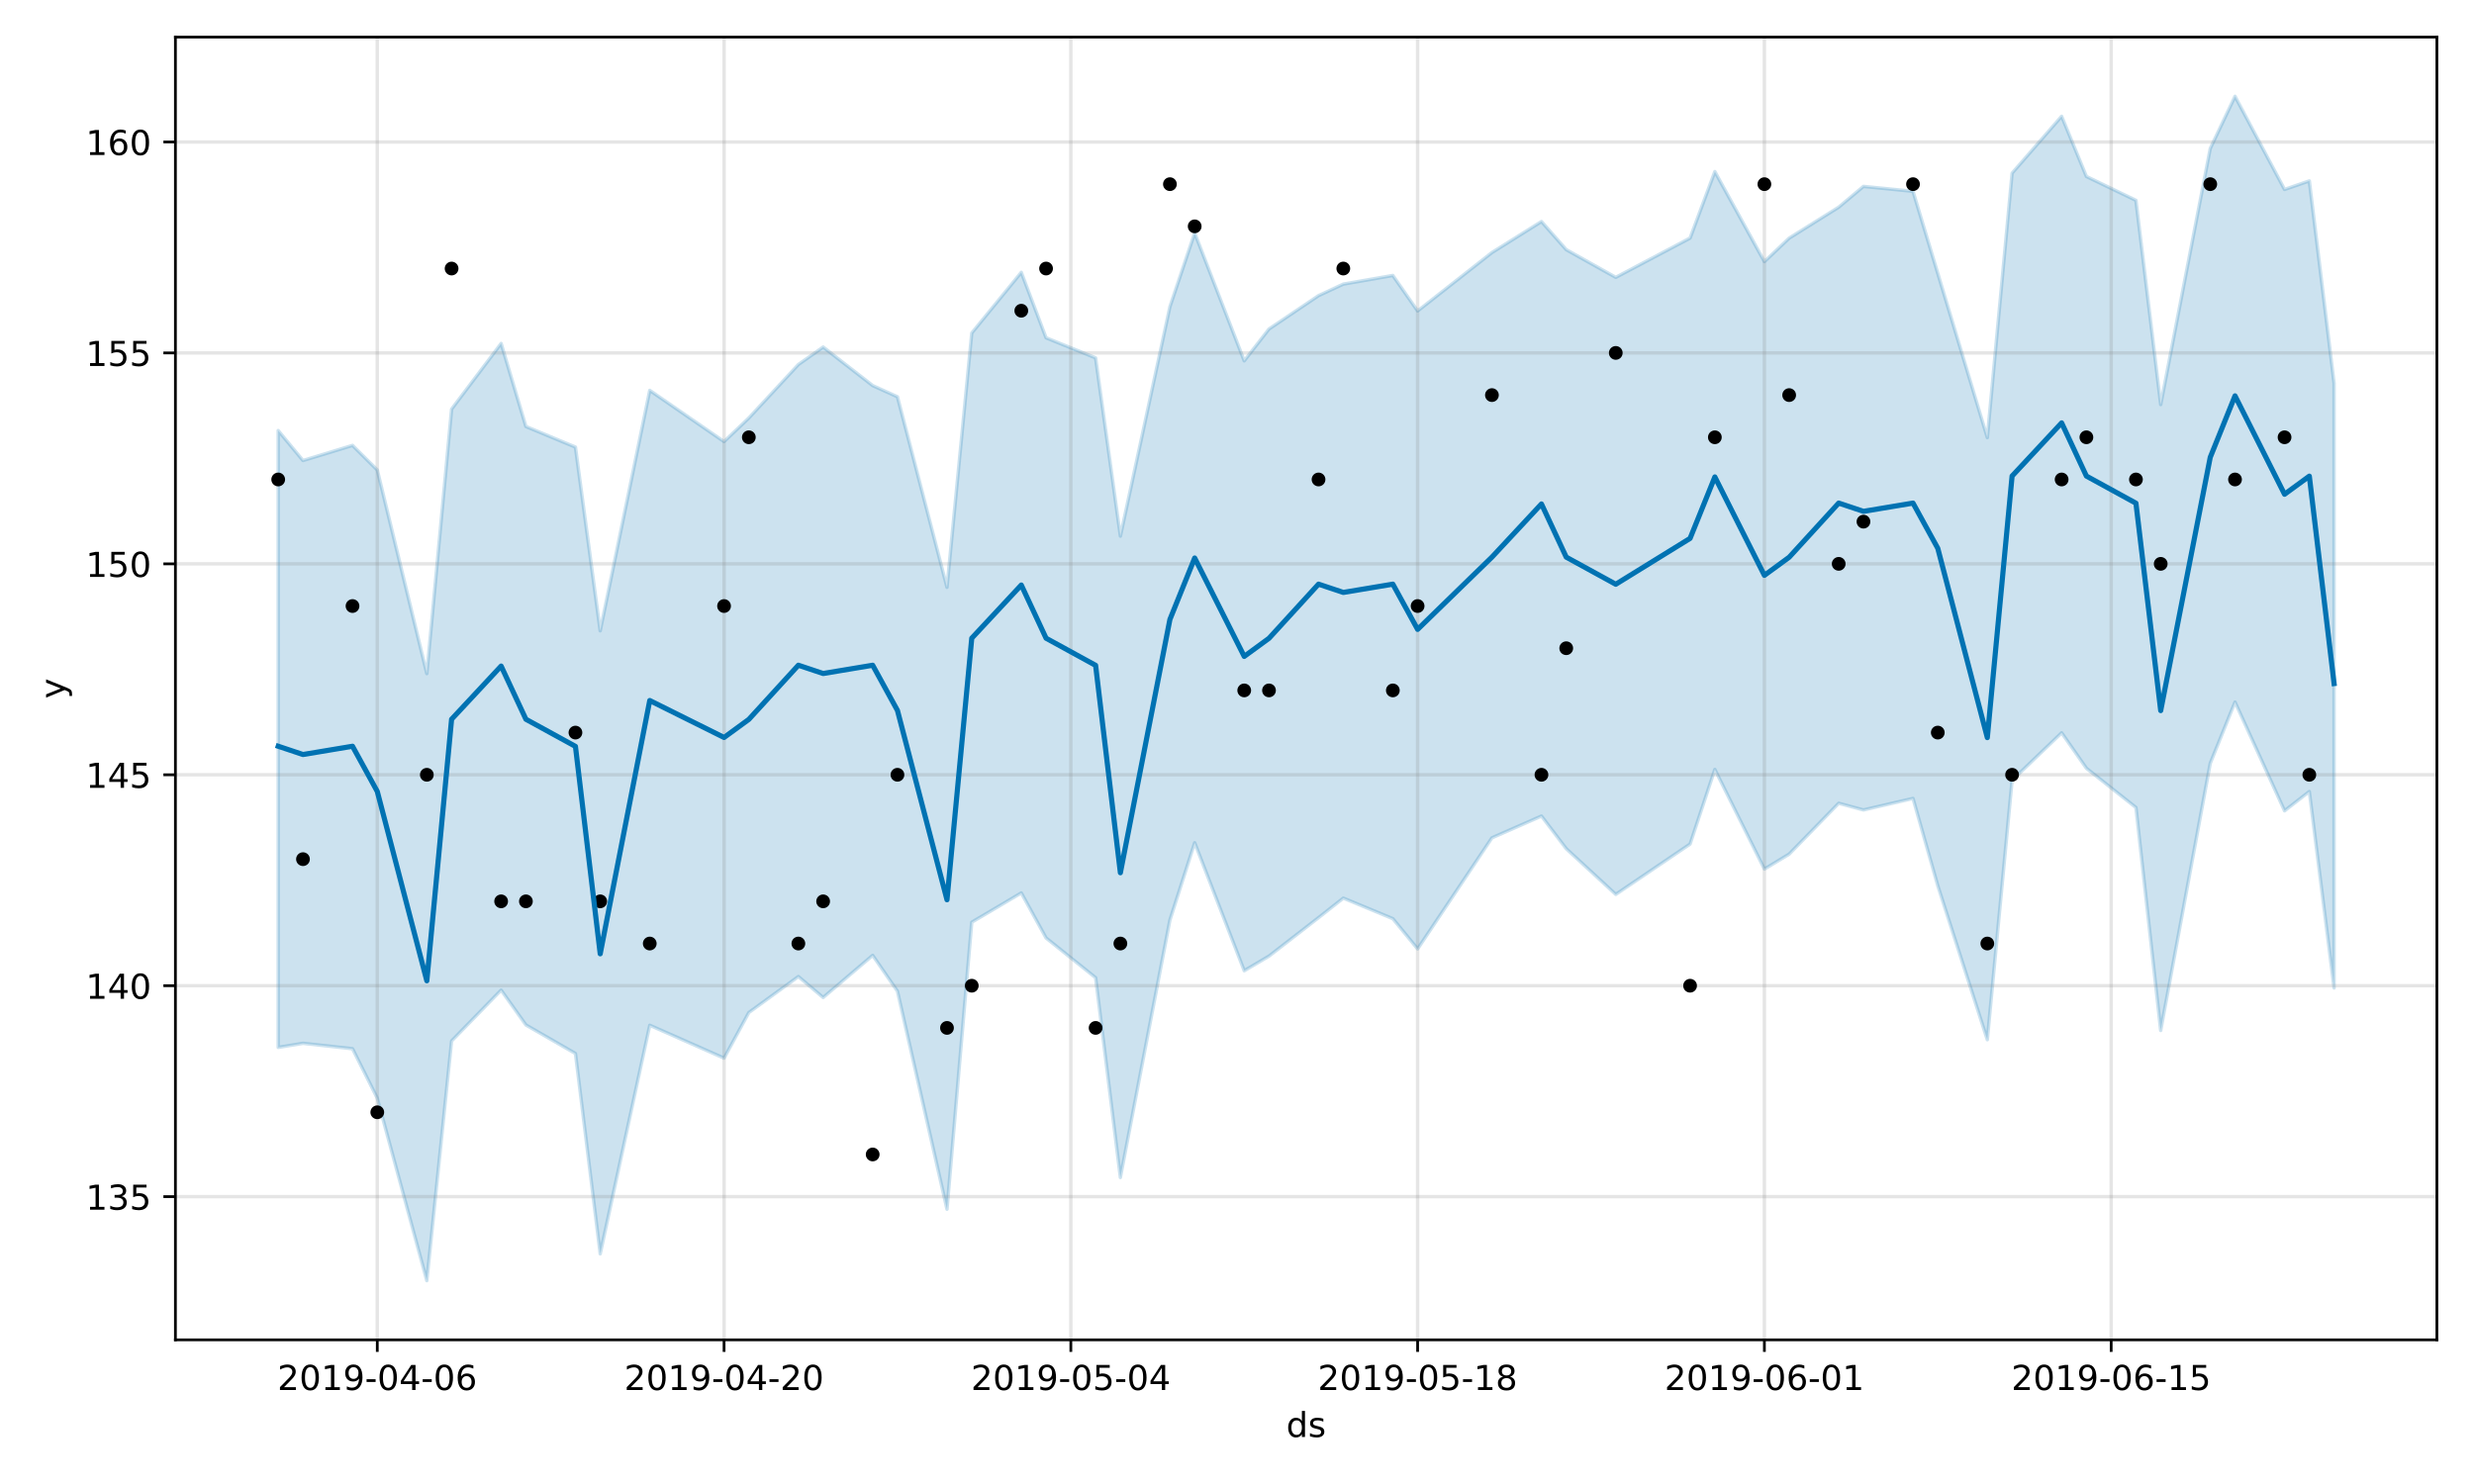 <?xml version="1.0" encoding="utf-8" standalone="no"?>
<!DOCTYPE svg PUBLIC "-//W3C//DTD SVG 1.1//EN"
  "http://www.w3.org/Graphics/SVG/1.1/DTD/svg11.dtd">
<!-- Created with matplotlib (https://matplotlib.org/) -->
<svg height="432pt" version="1.1" viewBox="0 0 720 432" width="720pt" xmlns="http://www.w3.org/2000/svg" xmlns:xlink="http://www.w3.org/1999/xlink">
 <defs>
  <style type="text/css">
*{stroke-linecap:butt;stroke-linejoin:round;}
  </style>
 </defs>
 <g id="figure_1">
  <g id="patch_1">
   <path d="M 0 432 
L 720 432 
L 720 0 
L 0 0 
z
" style="fill:#ffffff;"/>
  </g>
  <g id="axes_1">
   <g id="patch_2">
    <path d="M 51.05 390.04 
L 709.2 390.04 
L 709.2 10.8 
L 51.05 10.8 
z
" style="fill:#ffffff;"/>
   </g>
   <g id="PolyCollection_1">
    <defs>
     <path d="M 80.966 -306.66 
L 80.966 -127.1 
L 88.175 -128.285 
L 102.592 -126.711 
L 109.801 -112.301 
L 124.218 -59.198 
L 131.426 -128.961 
L 145.844 -143.767 
L 153.052 -133.628 
L 167.47 -125.317 
L 174.678 -66.998 
L 189.096 -133.537 
L 210.722 -123.965 
L 217.93 -137.238 
L 232.348 -147.722 
L 239.556 -141.614 
L 253.974 -153.889 
L 261.182 -143.455 
L 275.6 -79.986 
L 282.808 -163.531 
L 297.225 -172.06 
L 304.434 -158.946 
L 318.851 -147.385 
L 326.06 -89.225 
L 340.477 -164.164 
L 347.686 -186.668 
L 362.103 -149.415 
L 369.312 -153.669 
L 383.729 -164.859 
L 390.938 -170.548 
L 405.355 -164.565 
L 412.564 -155.767 
L 434.19 -188.098 
L 448.607 -194.44 
L 455.816 -184.939 
L 470.233 -171.637 
L 491.859 -186.29 
L 499.068 -208.017 
L 513.485 -179.004 
L 520.694 -183.362 
L 535.111 -198.162 
L 542.32 -196.219 
L 556.737 -199.571 
L 563.946 -174.172 
L 578.363 -129.336 
L 585.572 -204.849 
L 599.989 -218.678 
L 607.198 -208.349 
L 621.615 -196.925 
L 628.824 -132.023 
L 643.241 -209.788 
L 650.449 -227.616 
L 664.867 -195.967 
L 672.075 -201.576 
L 679.284 -144.403 
L 679.284 -320.428 
L 679.284 -320.428 
L 672.075 -379.341 
L 664.867 -376.852 
L 650.449 -403.962 
L 643.241 -388.764 
L 628.824 -314.227 
L 621.615 -373.682 
L 607.198 -380.632 
L 599.989 -398.152 
L 585.572 -381.597 
L 578.363 -304.598 
L 563.946 -352.431 
L 556.737 -376.318 
L 542.32 -377.742 
L 535.111 -371.691 
L 520.694 -362.677 
L 513.485 -355.838 
L 499.068 -382.054 
L 491.859 -362.697 
L 470.233 -351.267 
L 455.816 -359.327 
L 448.607 -367.513 
L 434.19 -358.482 
L 412.564 -341.475 
L 405.355 -351.814 
L 390.938 -349.299 
L 383.729 -345.946 
L 369.312 -336.224 
L 362.103 -326.958 
L 347.686 -364.182 
L 340.477 -342.704 
L 326.06 -275.931 
L 318.851 -327.823 
L 304.434 -333.665 
L 297.225 -352.721 
L 282.808 -335.058 
L 275.6 -261.027 
L 261.182 -316.498 
L 253.974 -319.76 
L 239.556 -330.974 
L 232.348 -325.883 
L 217.93 -310.324 
L 210.722 -303.45 
L 189.096 -318.363 
L 174.678 -248.365 
L 167.47 -301.854 
L 153.052 -307.849 
L 145.844 -332.022 
L 131.426 -312.909 
L 124.218 -235.908 
L 109.801 -295.186 
L 102.592 -302.345 
L 88.175 -297.948 
L 80.966 -306.66 
z
" id="m948a44543b" style="stroke:#0072b2;stroke-opacity:0.2;"/>
    </defs>
    <g clip-path="url(#p5f0c7c4eed)">
     <use style="fill:#0072b2;fill-opacity:0.2;stroke:#0072b2;stroke-opacity:0.2;" x="0" xlink:href="#m948a44543b" y="432"/>
    </g>
   </g>
   <g id="matplotlib.axis_1">
    <g id="xtick_1">
     <g id="line2d_1">
      <path clip-path="url(#p5f0c7c4eed)" d="M 109.801 390.04 
L 109.801 10.8 
" style="fill:none;stroke:#808080;stroke-linecap:square;stroke-opacity:0.2;"/>
     </g>
     <g id="line2d_2">
      <defs>
       <path d="M 0 0 
L 0 3.5 
" id="m954a18c85c" style="stroke:#000000;stroke-width:0.8;"/>
      </defs>
      <g>
       <use style="stroke:#000000;stroke-width:0.8;" x="109.801" xlink:href="#m954a18c85c" y="390.04"/>
      </g>
     </g>
     <g id="text_1">
      <!-- 2019-04-06 -->
      <defs>
       <path d="M 19.188 8.297 
L 53.609 8.297 
L 53.609 0 
L 7.328 0 
L 7.328 8.297 
Q 12.938 14.109 22.625 23.891 
Q 32.328 33.688 34.812 36.531 
Q 39.547 41.844 41.422 45.531 
Q 43.312 49.219 43.312 52.781 
Q 43.312 58.594 39.234 62.25 
Q 35.156 65.922 28.609 65.922 
Q 23.969 65.922 18.812 64.312 
Q 13.672 62.703 7.812 59.422 
L 7.812 69.391 
Q 13.766 71.781 18.938 73 
Q 24.125 74.219 28.422 74.219 
Q 39.75 74.219 46.484 68.547 
Q 53.219 62.891 53.219 53.422 
Q 53.219 48.922 51.531 44.891 
Q 49.859 40.875 45.406 35.406 
Q 44.188 33.984 37.641 27.219 
Q 31.109 20.453 19.188 8.297 
z
" id="DejaVuSans-50"/>
       <path d="M 31.781 66.406 
Q 24.172 66.406 20.328 58.906 
Q 16.5 51.422 16.5 36.375 
Q 16.5 21.391 20.328 13.891 
Q 24.172 6.391 31.781 6.391 
Q 39.453 6.391 43.281 13.891 
Q 47.125 21.391 47.125 36.375 
Q 47.125 51.422 43.281 58.906 
Q 39.453 66.406 31.781 66.406 
z
M 31.781 74.219 
Q 44.047 74.219 50.516 64.516 
Q 56.984 54.828 56.984 36.375 
Q 56.984 17.969 50.516 8.266 
Q 44.047 -1.422 31.781 -1.422 
Q 19.531 -1.422 13.062 8.266 
Q 6.594 17.969 6.594 36.375 
Q 6.594 54.828 13.062 64.516 
Q 19.531 74.219 31.781 74.219 
z
" id="DejaVuSans-48"/>
       <path d="M 12.406 8.297 
L 28.516 8.297 
L 28.516 63.922 
L 10.984 60.406 
L 10.984 69.391 
L 28.422 72.906 
L 38.281 72.906 
L 38.281 8.297 
L 54.391 8.297 
L 54.391 0 
L 12.406 0 
z
" id="DejaVuSans-49"/>
       <path d="M 10.984 1.516 
L 10.984 10.5 
Q 14.703 8.734 18.5 7.812 
Q 22.312 6.891 25.984 6.891 
Q 35.75 6.891 40.891 13.453 
Q 46.047 20.016 46.781 33.406 
Q 43.953 29.203 39.594 26.953 
Q 35.25 24.703 29.984 24.703 
Q 19.047 24.703 12.672 31.312 
Q 6.297 37.938 6.297 49.422 
Q 6.297 60.641 12.938 67.422 
Q 19.578 74.219 30.609 74.219 
Q 43.266 74.219 49.922 64.516 
Q 56.594 54.828 56.594 36.375 
Q 56.594 19.141 48.406 8.859 
Q 40.234 -1.422 26.422 -1.422 
Q 22.703 -1.422 18.891 -0.688 
Q 15.094 0.047 10.984 1.516 
z
M 30.609 32.422 
Q 37.25 32.422 41.125 36.953 
Q 45.016 41.5 45.016 49.422 
Q 45.016 57.281 41.125 61.844 
Q 37.25 66.406 30.609 66.406 
Q 23.969 66.406 20.094 61.844 
Q 16.219 57.281 16.219 49.422 
Q 16.219 41.5 20.094 36.953 
Q 23.969 32.422 30.609 32.422 
z
" id="DejaVuSans-57"/>
       <path d="M 4.891 31.391 
L 31.203 31.391 
L 31.203 23.391 
L 4.891 23.391 
z
" id="DejaVuSans-45"/>
       <path d="M 37.797 64.312 
L 12.891 25.391 
L 37.797 25.391 
z
M 35.203 72.906 
L 47.609 72.906 
L 47.609 25.391 
L 58.016 25.391 
L 58.016 17.188 
L 47.609 17.188 
L 47.609 0 
L 37.797 0 
L 37.797 17.188 
L 4.891 17.188 
L 4.891 26.703 
z
" id="DejaVuSans-52"/>
       <path d="M 33.016 40.375 
Q 26.375 40.375 22.484 35.828 
Q 18.609 31.297 18.609 23.391 
Q 18.609 15.531 22.484 10.953 
Q 26.375 6.391 33.016 6.391 
Q 39.656 6.391 43.531 10.953 
Q 47.406 15.531 47.406 23.391 
Q 47.406 31.297 43.531 35.828 
Q 39.656 40.375 33.016 40.375 
z
M 52.594 71.297 
L 52.594 62.312 
Q 48.875 64.062 45.094 64.984 
Q 41.312 65.922 37.594 65.922 
Q 27.828 65.922 22.672 59.328 
Q 17.531 52.734 16.797 39.406 
Q 19.672 43.656 24.016 45.922 
Q 28.375 48.188 33.594 48.188 
Q 44.578 48.188 50.953 41.516 
Q 57.328 34.859 57.328 23.391 
Q 57.328 12.156 50.688 5.359 
Q 44.047 -1.422 33.016 -1.422 
Q 20.359 -1.422 13.672 8.266 
Q 6.984 17.969 6.984 36.375 
Q 6.984 53.656 15.188 63.938 
Q 23.391 74.219 37.203 74.219 
Q 40.922 74.219 44.703 73.484 
Q 48.484 72.75 52.594 71.297 
z
" id="DejaVuSans-54"/>
      </defs>
      <g transform="translate(80.743 404.638)scale(0.1 -0.1)">
       <use xlink:href="#DejaVuSans-50"/>
       <use x="63.623" xlink:href="#DejaVuSans-48"/>
       <use x="127.246" xlink:href="#DejaVuSans-49"/>
       <use x="190.869" xlink:href="#DejaVuSans-57"/>
       <use x="254.492" xlink:href="#DejaVuSans-45"/>
       <use x="290.576" xlink:href="#DejaVuSans-48"/>
       <use x="354.199" xlink:href="#DejaVuSans-52"/>
       <use x="417.822" xlink:href="#DejaVuSans-45"/>
       <use x="453.906" xlink:href="#DejaVuSans-48"/>
       <use x="517.529" xlink:href="#DejaVuSans-54"/>
      </g>
     </g>
    </g>
    <g id="xtick_2">
     <g id="line2d_3">
      <path clip-path="url(#p5f0c7c4eed)" d="M 210.722 390.04 
L 210.722 10.8 
" style="fill:none;stroke:#808080;stroke-linecap:square;stroke-opacity:0.2;"/>
     </g>
     <g id="line2d_4">
      <g>
       <use style="stroke:#000000;stroke-width:0.8;" x="210.722" xlink:href="#m954a18c85c" y="390.04"/>
      </g>
     </g>
     <g id="text_2">
      <!-- 2019-04-20 -->
      <g transform="translate(181.664 404.638)scale(0.1 -0.1)">
       <use xlink:href="#DejaVuSans-50"/>
       <use x="63.623" xlink:href="#DejaVuSans-48"/>
       <use x="127.246" xlink:href="#DejaVuSans-49"/>
       <use x="190.869" xlink:href="#DejaVuSans-57"/>
       <use x="254.492" xlink:href="#DejaVuSans-45"/>
       <use x="290.576" xlink:href="#DejaVuSans-48"/>
       <use x="354.199" xlink:href="#DejaVuSans-52"/>
       <use x="417.822" xlink:href="#DejaVuSans-45"/>
       <use x="453.906" xlink:href="#DejaVuSans-50"/>
       <use x="517.529" xlink:href="#DejaVuSans-48"/>
      </g>
     </g>
    </g>
    <g id="xtick_3">
     <g id="line2d_5">
      <path clip-path="url(#p5f0c7c4eed)" d="M 311.643 390.04 
L 311.643 10.8 
" style="fill:none;stroke:#808080;stroke-linecap:square;stroke-opacity:0.2;"/>
     </g>
     <g id="line2d_6">
      <g>
       <use style="stroke:#000000;stroke-width:0.8;" x="311.643" xlink:href="#m954a18c85c" y="390.04"/>
      </g>
     </g>
     <g id="text_3">
      <!-- 2019-05-04 -->
      <defs>
       <path d="M 10.797 72.906 
L 49.516 72.906 
L 49.516 64.594 
L 19.828 64.594 
L 19.828 46.734 
Q 21.969 47.469 24.109 47.828 
Q 26.266 48.188 28.422 48.188 
Q 40.625 48.188 47.75 41.5 
Q 54.891 34.812 54.891 23.391 
Q 54.891 11.625 47.562 5.094 
Q 40.234 -1.422 26.906 -1.422 
Q 22.312 -1.422 17.547 -0.641 
Q 12.797 0.141 7.719 1.703 
L 7.719 11.625 
Q 12.109 9.234 16.797 8.062 
Q 21.484 6.891 26.703 6.891 
Q 35.156 6.891 40.078 11.328 
Q 45.016 15.766 45.016 23.391 
Q 45.016 31 40.078 35.438 
Q 35.156 39.891 26.703 39.891 
Q 22.75 39.891 18.812 39.016 
Q 14.891 38.141 10.797 36.281 
z
" id="DejaVuSans-53"/>
      </defs>
      <g transform="translate(282.585 404.638)scale(0.1 -0.1)">
       <use xlink:href="#DejaVuSans-50"/>
       <use x="63.623" xlink:href="#DejaVuSans-48"/>
       <use x="127.246" xlink:href="#DejaVuSans-49"/>
       <use x="190.869" xlink:href="#DejaVuSans-57"/>
       <use x="254.492" xlink:href="#DejaVuSans-45"/>
       <use x="290.576" xlink:href="#DejaVuSans-48"/>
       <use x="354.199" xlink:href="#DejaVuSans-53"/>
       <use x="417.822" xlink:href="#DejaVuSans-45"/>
       <use x="453.906" xlink:href="#DejaVuSans-48"/>
       <use x="517.529" xlink:href="#DejaVuSans-52"/>
      </g>
     </g>
    </g>
    <g id="xtick_4">
     <g id="line2d_7">
      <path clip-path="url(#p5f0c7c4eed)" d="M 412.564 390.04 
L 412.564 10.8 
" style="fill:none;stroke:#808080;stroke-linecap:square;stroke-opacity:0.2;"/>
     </g>
     <g id="line2d_8">
      <g>
       <use style="stroke:#000000;stroke-width:0.8;" x="412.564" xlink:href="#m954a18c85c" y="390.04"/>
      </g>
     </g>
     <g id="text_4">
      <!-- 2019-05-18 -->
      <defs>
       <path d="M 31.781 34.625 
Q 24.75 34.625 20.719 30.859 
Q 16.703 27.094 16.703 20.516 
Q 16.703 13.922 20.719 10.156 
Q 24.75 6.391 31.781 6.391 
Q 38.812 6.391 42.859 10.172 
Q 46.922 13.969 46.922 20.516 
Q 46.922 27.094 42.891 30.859 
Q 38.875 34.625 31.781 34.625 
z
M 21.922 38.812 
Q 15.578 40.375 12.031 44.719 
Q 8.5 49.078 8.5 55.328 
Q 8.5 64.062 14.719 69.141 
Q 20.953 74.219 31.781 74.219 
Q 42.672 74.219 48.875 69.141 
Q 55.078 64.062 55.078 55.328 
Q 55.078 49.078 51.531 44.719 
Q 48 40.375 41.703 38.812 
Q 48.828 37.156 52.797 32.312 
Q 56.781 27.484 56.781 20.516 
Q 56.781 9.906 50.312 4.234 
Q 43.844 -1.422 31.781 -1.422 
Q 19.734 -1.422 13.25 4.234 
Q 6.781 9.906 6.781 20.516 
Q 6.781 27.484 10.781 32.312 
Q 14.797 37.156 21.922 38.812 
z
M 18.312 54.391 
Q 18.312 48.734 21.844 45.562 
Q 25.391 42.391 31.781 42.391 
Q 38.141 42.391 41.719 45.562 
Q 45.312 48.734 45.312 54.391 
Q 45.312 60.062 41.719 63.234 
Q 38.141 66.406 31.781 66.406 
Q 25.391 66.406 21.844 63.234 
Q 18.312 60.062 18.312 54.391 
z
" id="DejaVuSans-56"/>
      </defs>
      <g transform="translate(383.506 404.638)scale(0.1 -0.1)">
       <use xlink:href="#DejaVuSans-50"/>
       <use x="63.623" xlink:href="#DejaVuSans-48"/>
       <use x="127.246" xlink:href="#DejaVuSans-49"/>
       <use x="190.869" xlink:href="#DejaVuSans-57"/>
       <use x="254.492" xlink:href="#DejaVuSans-45"/>
       <use x="290.576" xlink:href="#DejaVuSans-48"/>
       <use x="354.199" xlink:href="#DejaVuSans-53"/>
       <use x="417.822" xlink:href="#DejaVuSans-45"/>
       <use x="453.906" xlink:href="#DejaVuSans-49"/>
       <use x="517.529" xlink:href="#DejaVuSans-56"/>
      </g>
     </g>
    </g>
    <g id="xtick_5">
     <g id="line2d_9">
      <path clip-path="url(#p5f0c7c4eed)" d="M 513.485 390.04 
L 513.485 10.8 
" style="fill:none;stroke:#808080;stroke-linecap:square;stroke-opacity:0.2;"/>
     </g>
     <g id="line2d_10">
      <g>
       <use style="stroke:#000000;stroke-width:0.8;" x="513.485" xlink:href="#m954a18c85c" y="390.04"/>
      </g>
     </g>
     <g id="text_5">
      <!-- 2019-06-01 -->
      <g transform="translate(484.427 404.638)scale(0.1 -0.1)">
       <use xlink:href="#DejaVuSans-50"/>
       <use x="63.623" xlink:href="#DejaVuSans-48"/>
       <use x="127.246" xlink:href="#DejaVuSans-49"/>
       <use x="190.869" xlink:href="#DejaVuSans-57"/>
       <use x="254.492" xlink:href="#DejaVuSans-45"/>
       <use x="290.576" xlink:href="#DejaVuSans-48"/>
       <use x="354.199" xlink:href="#DejaVuSans-54"/>
       <use x="417.822" xlink:href="#DejaVuSans-45"/>
       <use x="453.906" xlink:href="#DejaVuSans-48"/>
       <use x="517.529" xlink:href="#DejaVuSans-49"/>
      </g>
     </g>
    </g>
    <g id="xtick_6">
     <g id="line2d_11">
      <path clip-path="url(#p5f0c7c4eed)" d="M 614.406 390.04 
L 614.406 10.8 
" style="fill:none;stroke:#808080;stroke-linecap:square;stroke-opacity:0.2;"/>
     </g>
     <g id="line2d_12">
      <g>
       <use style="stroke:#000000;stroke-width:0.8;" x="614.406" xlink:href="#m954a18c85c" y="390.04"/>
      </g>
     </g>
     <g id="text_6">
      <!-- 2019-06-15 -->
      <g transform="translate(585.348 404.638)scale(0.1 -0.1)">
       <use xlink:href="#DejaVuSans-50"/>
       <use x="63.623" xlink:href="#DejaVuSans-48"/>
       <use x="127.246" xlink:href="#DejaVuSans-49"/>
       <use x="190.869" xlink:href="#DejaVuSans-57"/>
       <use x="254.492" xlink:href="#DejaVuSans-45"/>
       <use x="290.576" xlink:href="#DejaVuSans-48"/>
       <use x="354.199" xlink:href="#DejaVuSans-54"/>
       <use x="417.822" xlink:href="#DejaVuSans-45"/>
       <use x="453.906" xlink:href="#DejaVuSans-49"/>
       <use x="517.529" xlink:href="#DejaVuSans-53"/>
      </g>
     </g>
    </g>
    <g id="text_7">
     <!-- ds -->
     <defs>
      <path d="M 45.406 46.391 
L 45.406 75.984 
L 54.391 75.984 
L 54.391 0 
L 45.406 0 
L 45.406 8.203 
Q 42.578 3.328 38.25 0.953 
Q 33.938 -1.422 27.875 -1.422 
Q 17.969 -1.422 11.734 6.484 
Q 5.516 14.406 5.516 27.297 
Q 5.516 40.188 11.734 48.094 
Q 17.969 56 27.875 56 
Q 33.938 56 38.25 53.625 
Q 42.578 51.266 45.406 46.391 
z
M 14.797 27.297 
Q 14.797 17.391 18.875 11.75 
Q 22.953 6.109 30.078 6.109 
Q 37.203 6.109 41.297 11.75 
Q 45.406 17.391 45.406 27.297 
Q 45.406 37.203 41.297 42.844 
Q 37.203 48.484 30.078 48.484 
Q 22.953 48.484 18.875 42.844 
Q 14.797 37.203 14.797 27.297 
z
" id="DejaVuSans-100"/>
      <path d="M 44.281 53.078 
L 44.281 44.578 
Q 40.484 46.531 36.375 47.5 
Q 32.281 48.484 27.875 48.484 
Q 21.188 48.484 17.844 46.438 
Q 14.5 44.391 14.5 40.281 
Q 14.5 37.156 16.891 35.375 
Q 19.281 33.594 26.516 31.984 
L 29.594 31.297 
Q 39.156 29.25 43.188 25.516 
Q 47.219 21.781 47.219 15.094 
Q 47.219 7.469 41.188 3.016 
Q 35.156 -1.422 24.609 -1.422 
Q 20.219 -1.422 15.453 -0.562 
Q 10.688 0.297 5.422 2 
L 5.422 11.281 
Q 10.406 8.688 15.234 7.391 
Q 20.062 6.109 24.812 6.109 
Q 31.156 6.109 34.562 8.281 
Q 37.984 10.453 37.984 14.406 
Q 37.984 18.062 35.516 20.016 
Q 33.062 21.969 24.703 23.781 
L 21.578 24.516 
Q 13.234 26.266 9.516 29.906 
Q 5.812 33.547 5.812 39.891 
Q 5.812 47.609 11.281 51.797 
Q 16.75 56 26.812 56 
Q 31.781 56 36.172 55.266 
Q 40.578 54.547 44.281 53.078 
z
" id="DejaVuSans-115"/>
     </defs>
     <g transform="translate(374.346 418.317)scale(0.1 -0.1)">
      <use xlink:href="#DejaVuSans-100"/>
      <use x="63.477" xlink:href="#DejaVuSans-115"/>
     </g>
    </g>
   </g>
   <g id="matplotlib.axis_2">
    <g id="ytick_1">
     <g id="line2d_13">
      <path clip-path="url(#p5f0c7c4eed)" d="M 51.05 348.351 
L 709.2 348.351 
" style="fill:none;stroke:#808080;stroke-linecap:square;stroke-opacity:0.2;"/>
     </g>
     <g id="line2d_14">
      <defs>
       <path d="M 0 0 
L -3.5 0 
" id="md903165302" style="stroke:#000000;stroke-width:0.8;"/>
      </defs>
      <g>
       <use style="stroke:#000000;stroke-width:0.8;" x="51.05" xlink:href="#md903165302" y="348.351"/>
      </g>
     </g>
     <g id="text_8">
      <!-- 135 -->
      <defs>
       <path d="M 40.578 39.312 
Q 47.656 37.797 51.625 33 
Q 55.609 28.219 55.609 21.188 
Q 55.609 10.406 48.188 4.484 
Q 40.766 -1.422 27.094 -1.422 
Q 22.516 -1.422 17.656 -0.516 
Q 12.797 0.391 7.625 2.203 
L 7.625 11.719 
Q 11.719 9.328 16.594 8.109 
Q 21.484 6.891 26.812 6.891 
Q 36.078 6.891 40.938 10.547 
Q 45.797 14.203 45.797 21.188 
Q 45.797 27.641 41.281 31.266 
Q 36.766 34.906 28.719 34.906 
L 20.219 34.906 
L 20.219 43.016 
L 29.109 43.016 
Q 36.375 43.016 40.234 45.922 
Q 44.094 48.828 44.094 54.297 
Q 44.094 59.906 40.109 62.906 
Q 36.141 65.922 28.719 65.922 
Q 24.656 65.922 20.016 65.031 
Q 15.375 64.156 9.812 62.312 
L 9.812 71.094 
Q 15.438 72.656 20.344 73.438 
Q 25.25 74.219 29.594 74.219 
Q 40.828 74.219 47.359 69.109 
Q 53.906 64.016 53.906 55.328 
Q 53.906 49.266 50.438 45.094 
Q 46.969 40.922 40.578 39.312 
z
" id="DejaVuSans-51"/>
      </defs>
      <g transform="translate(24.962 352.151)scale(0.1 -0.1)">
       <use xlink:href="#DejaVuSans-49"/>
       <use x="63.623" xlink:href="#DejaVuSans-51"/>
       <use x="127.246" xlink:href="#DejaVuSans-53"/>
      </g>
     </g>
    </g>
    <g id="ytick_2">
     <g id="line2d_15">
      <path clip-path="url(#p5f0c7c4eed)" d="M 51.05 286.947 
L 709.2 286.947 
" style="fill:none;stroke:#808080;stroke-linecap:square;stroke-opacity:0.2;"/>
     </g>
     <g id="line2d_16">
      <g>
       <use style="stroke:#000000;stroke-width:0.8;" x="51.05" xlink:href="#md903165302" y="286.947"/>
      </g>
     </g>
     <g id="text_9">
      <!-- 140 -->
      <g transform="translate(24.962 290.746)scale(0.1 -0.1)">
       <use xlink:href="#DejaVuSans-49"/>
       <use x="63.623" xlink:href="#DejaVuSans-52"/>
       <use x="127.246" xlink:href="#DejaVuSans-48"/>
      </g>
     </g>
    </g>
    <g id="ytick_3">
     <g id="line2d_17">
      <path clip-path="url(#p5f0c7c4eed)" d="M 51.05 225.542 
L 709.2 225.542 
" style="fill:none;stroke:#808080;stroke-linecap:square;stroke-opacity:0.2;"/>
     </g>
     <g id="line2d_18">
      <g>
       <use style="stroke:#000000;stroke-width:0.8;" x="51.05" xlink:href="#md903165302" y="225.542"/>
      </g>
     </g>
     <g id="text_10">
      <!-- 145 -->
      <g transform="translate(24.962 229.342)scale(0.1 -0.1)">
       <use xlink:href="#DejaVuSans-49"/>
       <use x="63.623" xlink:href="#DejaVuSans-52"/>
       <use x="127.246" xlink:href="#DejaVuSans-53"/>
      </g>
     </g>
    </g>
    <g id="ytick_4">
     <g id="line2d_19">
      <path clip-path="url(#p5f0c7c4eed)" d="M 51.05 164.138 
L 709.2 164.138 
" style="fill:none;stroke:#808080;stroke-linecap:square;stroke-opacity:0.2;"/>
     </g>
     <g id="line2d_20">
      <g>
       <use style="stroke:#000000;stroke-width:0.8;" x="51.05" xlink:href="#md903165302" y="164.138"/>
      </g>
     </g>
     <g id="text_11">
      <!-- 150 -->
      <g transform="translate(24.962 167.937)scale(0.1 -0.1)">
       <use xlink:href="#DejaVuSans-49"/>
       <use x="63.623" xlink:href="#DejaVuSans-53"/>
       <use x="127.246" xlink:href="#DejaVuSans-48"/>
      </g>
     </g>
    </g>
    <g id="ytick_5">
     <g id="line2d_21">
      <path clip-path="url(#p5f0c7c4eed)" d="M 51.05 102.733 
L 709.2 102.733 
" style="fill:none;stroke:#808080;stroke-linecap:square;stroke-opacity:0.2;"/>
     </g>
     <g id="line2d_22">
      <g>
       <use style="stroke:#000000;stroke-width:0.8;" x="51.05" xlink:href="#md903165302" y="102.733"/>
      </g>
     </g>
     <g id="text_12">
      <!-- 155 -->
      <g transform="translate(24.962 106.533)scale(0.1 -0.1)">
       <use xlink:href="#DejaVuSans-49"/>
       <use x="63.623" xlink:href="#DejaVuSans-53"/>
       <use x="127.246" xlink:href="#DejaVuSans-53"/>
      </g>
     </g>
    </g>
    <g id="ytick_6">
     <g id="line2d_23">
      <path clip-path="url(#p5f0c7c4eed)" d="M 51.05 41.329 
L 709.2 41.329 
" style="fill:none;stroke:#808080;stroke-linecap:square;stroke-opacity:0.2;"/>
     </g>
     <g id="line2d_24">
      <g>
       <use style="stroke:#000000;stroke-width:0.8;" x="51.05" xlink:href="#md903165302" y="41.329"/>
      </g>
     </g>
     <g id="text_13">
      <!-- 160 -->
      <g transform="translate(24.962 45.128)scale(0.1 -0.1)">
       <use xlink:href="#DejaVuSans-49"/>
       <use x="63.623" xlink:href="#DejaVuSans-54"/>
       <use x="127.246" xlink:href="#DejaVuSans-48"/>
      </g>
     </g>
    </g>
    <g id="text_14">
     <!-- y -->
     <defs>
      <path d="M 32.172 -5.078 
Q 28.375 -14.844 24.75 -17.812 
Q 21.141 -20.797 15.094 -20.797 
L 7.906 -20.797 
L 7.906 -13.281 
L 13.188 -13.281 
Q 16.891 -13.281 18.938 -11.516 
Q 21 -9.766 23.484 -3.219 
L 25.094 0.875 
L 2.984 54.688 
L 12.5 54.688 
L 29.594 11.922 
L 46.688 54.688 
L 56.203 54.688 
z
" id="DejaVuSans-121"/>
     </defs>
     <g transform="translate(18.883 203.379)rotate(-90)scale(0.1 -0.1)">
      <use xlink:href="#DejaVuSans-121"/>
     </g>
    </g>
   </g>
   <g id="line2d_25">
    <defs>
     <path d="M 0 1.5 
C 0.398 1.5 0.779 1.342 1.061 1.061 
C 1.342 0.779 1.5 0.398 1.5 0 
C 1.5 -0.398 1.342 -0.779 1.061 -1.061 
C 0.779 -1.342 0.398 -1.5 0 -1.5 
C -0.398 -1.5 -0.779 -1.342 -1.061 -1.061 
C -1.342 -0.779 -1.5 -0.398 -1.5 0 
C -1.5 0.398 -1.342 0.779 -1.061 1.061 
C -0.779 1.342 -0.398 1.5 0 1.5 
z
" id="mc49fcf145e" style="stroke:#000000;"/>
    </defs>
    <g clip-path="url(#p5f0c7c4eed)">
     <use style="stroke:#000000;" x="80.966" xlink:href="#mc49fcf145e" y="139.576"/>
     <use style="stroke:#000000;" x="88.175" xlink:href="#mc49fcf145e" y="250.104"/>
     <use style="stroke:#000000;" x="102.592" xlink:href="#mc49fcf145e" y="176.419"/>
     <use style="stroke:#000000;" x="109.801" xlink:href="#mc49fcf145e" y="323.79"/>
     <use style="stroke:#000000;" x="124.218" xlink:href="#mc49fcf145e" y="225.542"/>
     <use style="stroke:#000000;" x="131.426" xlink:href="#mc49fcf145e" y="78.172"/>
     <use style="stroke:#000000;" x="145.844" xlink:href="#mc49fcf145e" y="262.385"/>
     <use style="stroke:#000000;" x="153.052" xlink:href="#mc49fcf145e" y="262.385"/>
     <use style="stroke:#000000;" x="167.47" xlink:href="#mc49fcf145e" y="213.261"/>
     <use style="stroke:#000000;" x="174.678" xlink:href="#mc49fcf145e" y="262.385"/>
     <use style="stroke:#000000;" x="189.096" xlink:href="#mc49fcf145e" y="274.666"/>
     <use style="stroke:#000000;" x="210.722" xlink:href="#mc49fcf145e" y="176.419"/>
     <use style="stroke:#000000;" x="217.93" xlink:href="#mc49fcf145e" y="127.295"/>
     <use style="stroke:#000000;" x="232.348" xlink:href="#mc49fcf145e" y="274.666"/>
     <use style="stroke:#000000;" x="239.556" xlink:href="#mc49fcf145e" y="262.385"/>
     <use style="stroke:#000000;" x="253.974" xlink:href="#mc49fcf145e" y="336.07"/>
     <use style="stroke:#000000;" x="261.182" xlink:href="#mc49fcf145e" y="225.542"/>
     <use style="stroke:#000000;" x="275.6" xlink:href="#mc49fcf145e" y="299.228"/>
     <use style="stroke:#000000;" x="282.808" xlink:href="#mc49fcf145e" y="286.947"/>
     <use style="stroke:#000000;" x="297.225" xlink:href="#mc49fcf145e" y="90.452"/>
     <use style="stroke:#000000;" x="304.434" xlink:href="#mc49fcf145e" y="78.172"/>
     <use style="stroke:#000000;" x="318.851" xlink:href="#mc49fcf145e" y="299.228"/>
     <use style="stroke:#000000;" x="326.06" xlink:href="#mc49fcf145e" y="274.666"/>
     <use style="stroke:#000000;" x="340.477" xlink:href="#mc49fcf145e" y="53.61"/>
     <use style="stroke:#000000;" x="347.686" xlink:href="#mc49fcf145e" y="65.891"/>
     <use style="stroke:#000000;" x="362.103" xlink:href="#mc49fcf145e" y="200.981"/>
     <use style="stroke:#000000;" x="369.312" xlink:href="#mc49fcf145e" y="200.981"/>
     <use style="stroke:#000000;" x="383.729" xlink:href="#mc49fcf145e" y="139.576"/>
     <use style="stroke:#000000;" x="390.938" xlink:href="#mc49fcf145e" y="78.172"/>
     <use style="stroke:#000000;" x="405.355" xlink:href="#mc49fcf145e" y="200.981"/>
     <use style="stroke:#000000;" x="412.564" xlink:href="#mc49fcf145e" y="176.419"/>
     <use style="stroke:#000000;" x="434.19" xlink:href="#mc49fcf145e" y="115.014"/>
     <use style="stroke:#000000;" x="448.607" xlink:href="#mc49fcf145e" y="225.542"/>
     <use style="stroke:#000000;" x="455.816" xlink:href="#mc49fcf145e" y="188.7"/>
     <use style="stroke:#000000;" x="470.233" xlink:href="#mc49fcf145e" y="102.733"/>
     <use style="stroke:#000000;" x="491.859" xlink:href="#mc49fcf145e" y="286.947"/>
     <use style="stroke:#000000;" x="499.068" xlink:href="#mc49fcf145e" y="127.295"/>
     <use style="stroke:#000000;" x="513.485" xlink:href="#mc49fcf145e" y="53.61"/>
     <use style="stroke:#000000;" x="520.694" xlink:href="#mc49fcf145e" y="115.014"/>
     <use style="stroke:#000000;" x="535.111" xlink:href="#mc49fcf145e" y="164.138"/>
     <use style="stroke:#000000;" x="542.32" xlink:href="#mc49fcf145e" y="151.857"/>
     <use style="stroke:#000000;" x="556.737" xlink:href="#mc49fcf145e" y="53.61"/>
     <use style="stroke:#000000;" x="563.946" xlink:href="#mc49fcf145e" y="213.261"/>
     <use style="stroke:#000000;" x="578.363" xlink:href="#mc49fcf145e" y="274.666"/>
     <use style="stroke:#000000;" x="585.572" xlink:href="#mc49fcf145e" y="225.542"/>
     <use style="stroke:#000000;" x="599.989" xlink:href="#mc49fcf145e" y="139.576"/>
     <use style="stroke:#000000;" x="607.198" xlink:href="#mc49fcf145e" y="127.295"/>
     <use style="stroke:#000000;" x="621.615" xlink:href="#mc49fcf145e" y="139.576"/>
     <use style="stroke:#000000;" x="628.824" xlink:href="#mc49fcf145e" y="164.138"/>
     <use style="stroke:#000000;" x="643.241" xlink:href="#mc49fcf145e" y="53.61"/>
     <use style="stroke:#000000;" x="650.449" xlink:href="#mc49fcf145e" y="139.576"/>
     <use style="stroke:#000000;" x="664.867" xlink:href="#mc49fcf145e" y="127.295"/>
     <use style="stroke:#000000;" x="672.075" xlink:href="#mc49fcf145e" y="225.542"/>
    </g>
   </g>
   <g id="line2d_26">
    <path clip-path="url(#p5f0c7c4eed)" d="M 80.966 217.231 
L 88.175 219.644 
L 102.592 217.238 
L 109.801 230.402 
L 124.218 285.512 
L 131.426 209.371 
L 145.844 193.897 
L 153.052 209.377 
L 167.47 217.275 
L 174.678 277.652 
L 189.096 203.923 
L 210.722 214.682 
L 217.93 209.415 
L 232.348 193.65 
L 239.556 196.062 
L 253.974 193.654 
L 261.182 206.818 
L 275.6 261.925 
L 282.808 185.783 
L 297.225 170.307 
L 304.434 185.787 
L 318.851 193.682 
L 326.06 254.058 
L 340.477 180.327 
L 347.686 162.44 
L 362.103 191.083 
L 369.312 185.815 
L 383.729 170.048 
L 390.938 172.46 
L 405.355 170.052 
L 412.564 183.216 
L 434.19 162.181 
L 448.607 146.705 
L 455.816 162.185 
L 470.233 170.081 
L 491.859 156.726 
L 499.068 138.838 
L 513.485 167.482 
L 520.694 162.214 
L 535.111 146.447 
L 542.32 148.859 
L 556.737 146.451 
L 563.946 159.615 
L 578.363 214.722 
L 585.572 138.58 
L 599.989 123.104 
L 607.198 138.584 
L 621.615 146.48 
L 628.824 206.856 
L 643.241 133.125 
L 650.449 115.237 
L 664.867 143.881 
L 672.075 138.613 
L 679.284 198.989 
" style="fill:none;stroke:#0072b2;stroke-linecap:square;stroke-width:1.5;"/>
   </g>
   <g id="patch_3">
    <path d="M 51.05 390.04 
L 51.05 10.8 
" style="fill:none;stroke:#000000;stroke-linecap:square;stroke-linejoin:miter;stroke-width:0.8;"/>
   </g>
   <g id="patch_4">
    <path d="M 709.2 390.04 
L 709.2 10.8 
" style="fill:none;stroke:#000000;stroke-linecap:square;stroke-linejoin:miter;stroke-width:0.8;"/>
   </g>
   <g id="patch_5">
    <path d="M 51.05 390.04 
L 709.2 390.04 
" style="fill:none;stroke:#000000;stroke-linecap:square;stroke-linejoin:miter;stroke-width:0.8;"/>
   </g>
   <g id="patch_6">
    <path d="M 51.05 10.8 
L 709.2 10.8 
" style="fill:none;stroke:#000000;stroke-linecap:square;stroke-linejoin:miter;stroke-width:0.8;"/>
   </g>
  </g>
 </g>
 <defs>
  <clipPath id="p5f0c7c4eed">
   <rect height="379.24" width="658.15" x="51.05" y="10.8"/>
  </clipPath>
 </defs>
</svg>
